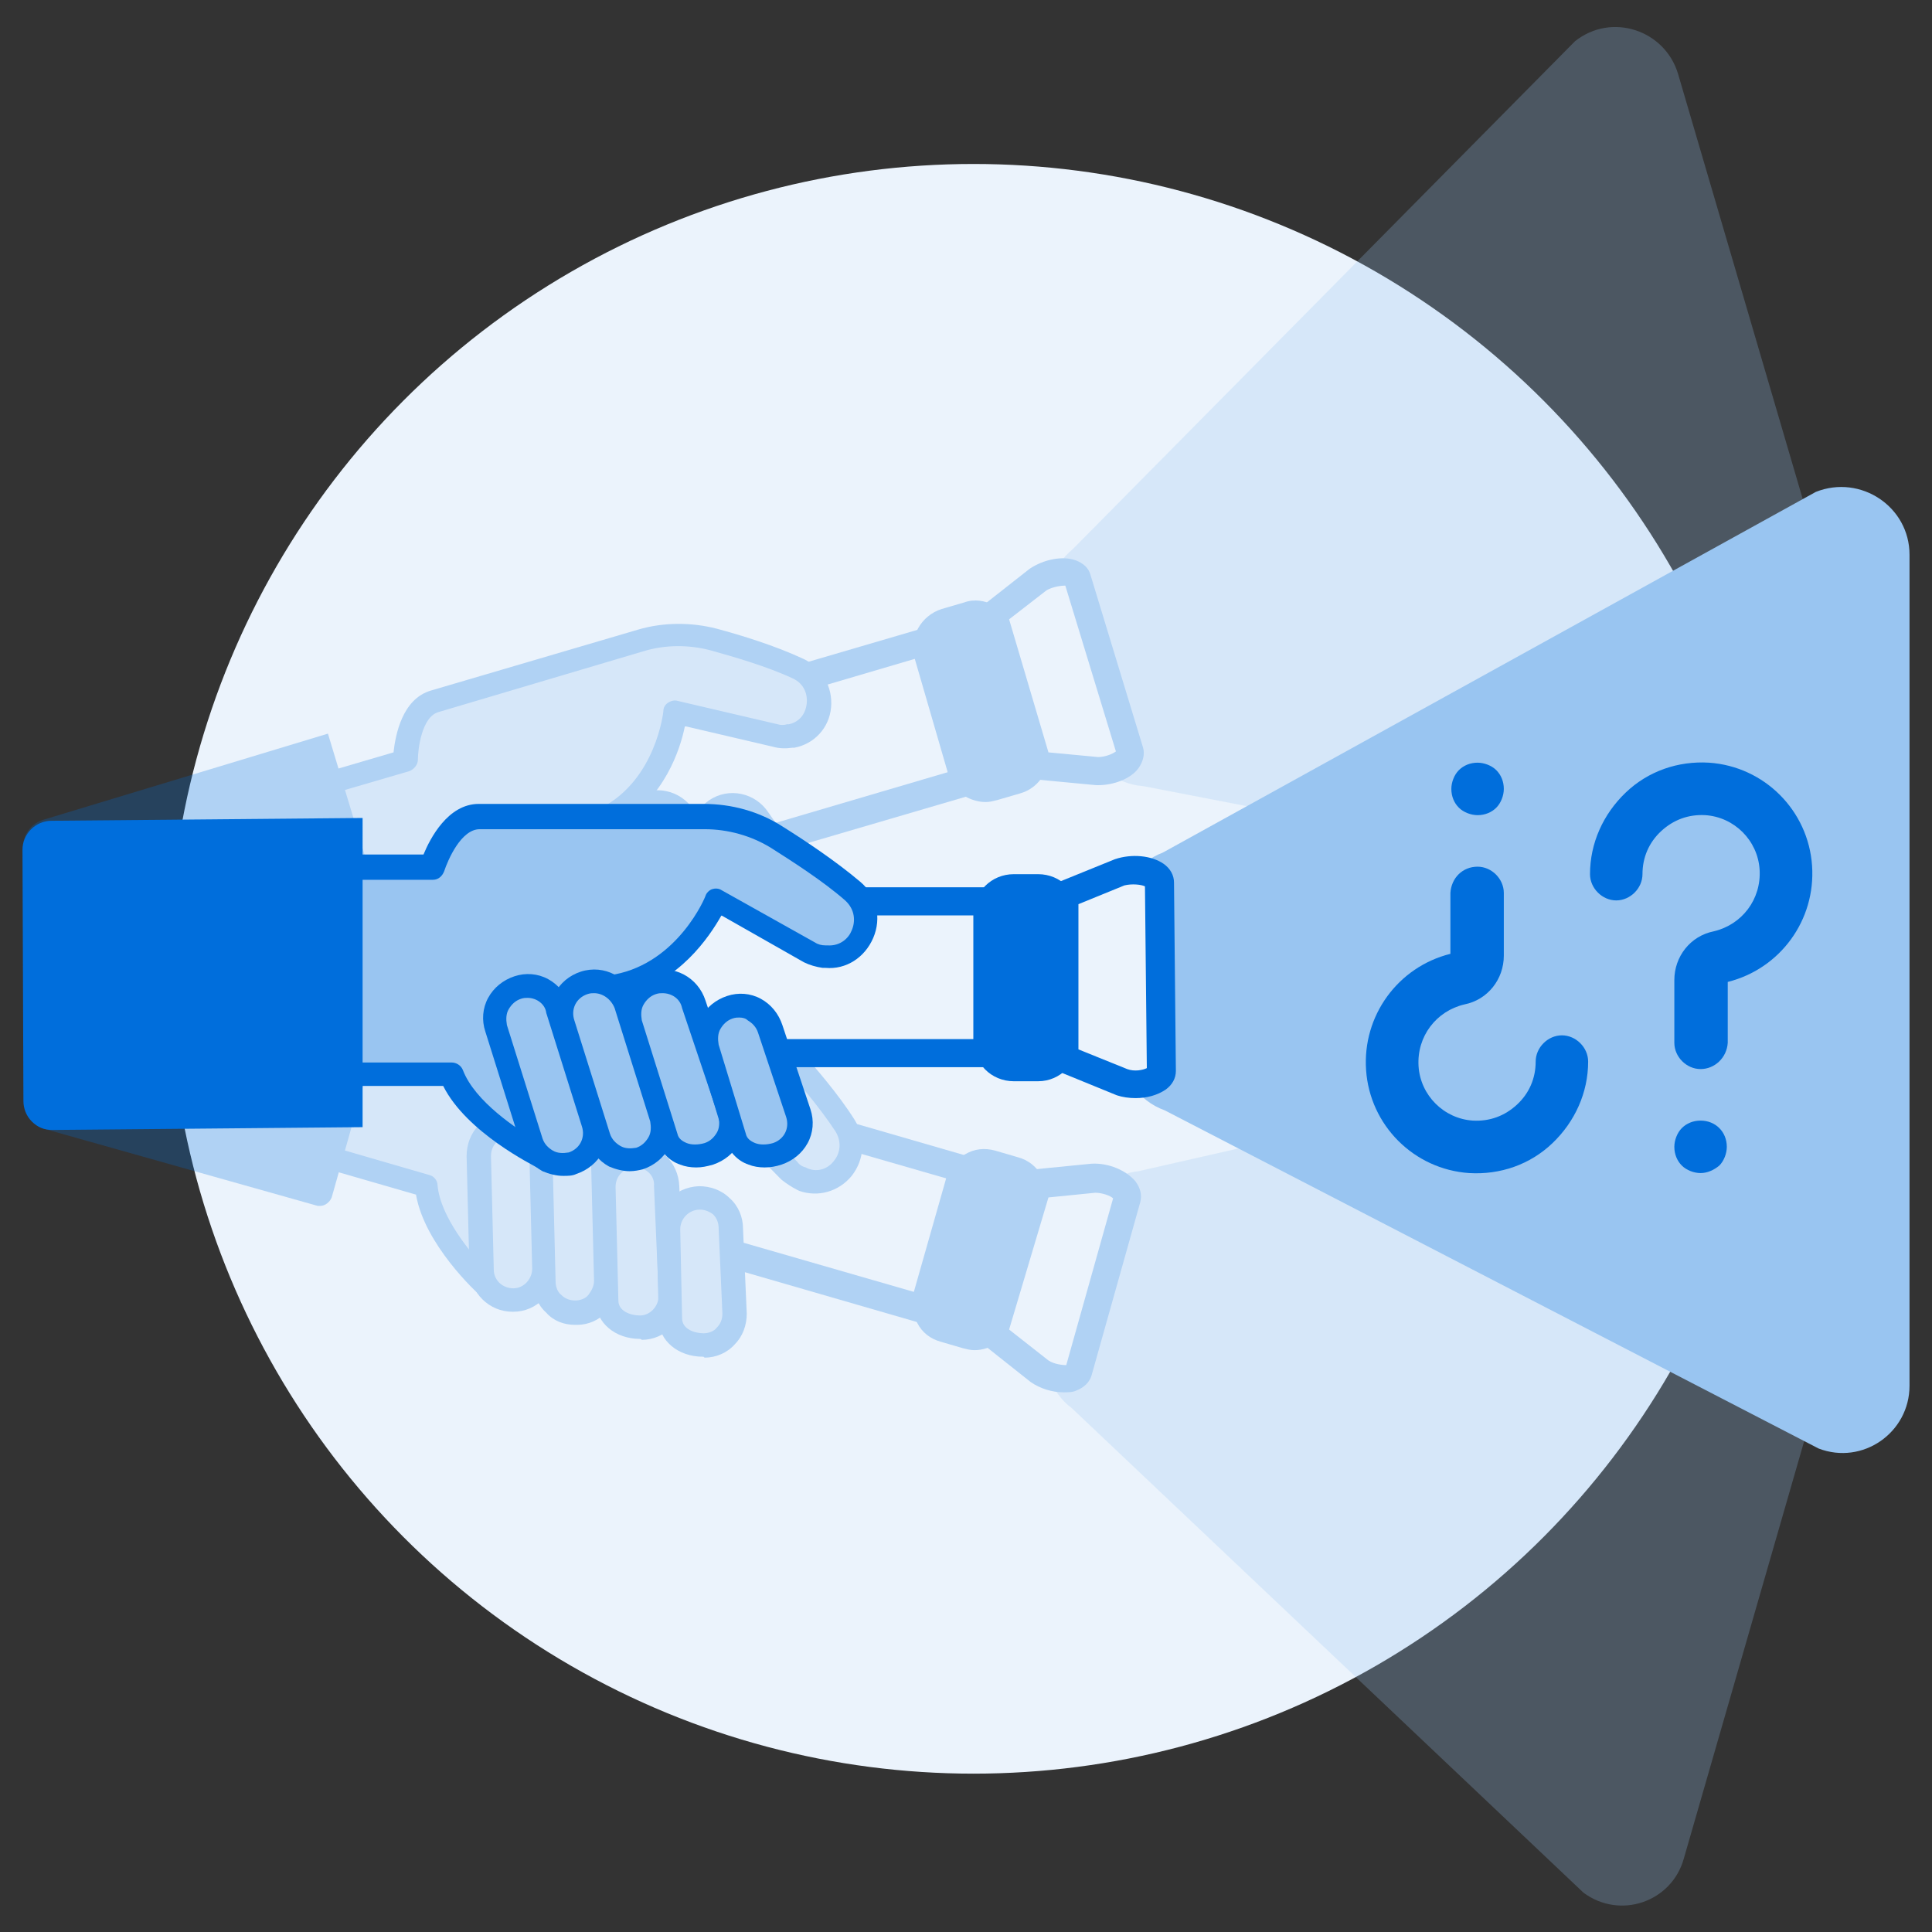 <?xml version="1.0" encoding="utf-8"?>
<!-- Generator: Adobe Illustrator 23.0.3, SVG Export Plug-In . SVG Version: 6.00 Build 0)  -->
<svg version="1.1" id="Layer_1" xmlns="http://www.w3.org/2000/svg" xmlns:xlink="http://www.w3.org/1999/xlink" x="0px" y="0px"
	 viewBox="0 0 206.2 206.2" style="enable-background:new 0 0 206.2 206.2;" xml:space="preserve">
<rect x="0" y="0" width="206.2" height="206.2" fill="#333333" stroke="none"/>
<style type="text/css">
	.st0{display:none;}
	.st1{display:inline;}
	.st2{fill:#EBF3FC;}
	.st3{fill:#99C5F1;}
	.st4{fill:#006EDC;}
	.st5{fill:#6ADBB8;}
	.st6{fill:#00C08B;}
	.st7{fill:#AB5BD3;}
	.st8{fill:#9632C8;}
	.st9{fill:#FFB4B4;}
	.st10{opacity:0.25;}
</style>
<g class="st0">
	<g class="st1">
		<g>
			<g>
				<rect x="25.1" y="39.2" class="st2" width="147" height="122.5"/>
				<path class="st3" d="M170.6,40.7v119.5h-144V40.7H170.6 M173.6,37.7h-150v150h150V37.7L173.6,37.7z"/>
			</g>
		</g>
		<g>
			<circle class="st4" cx="63.4" cy="175.4" r="5"/>
			<path class="st4" d="M55.8,175.4c0-0.5,0-1,0.2-1.5H36.1v3h19.8C55.8,176.4,55.8,175.9,55.8,175.4z"/>
			<path class="st4" d="M71,173.9c0.1,0.5,0.2,1,0.2,1.5s-0.1,1-0.2,1.5h90.1v-3H71z"/>
		</g>
		<g>
			<g>
				<rect x="36" y="50.6" class="st3" width="28.9" height="3"/>
			</g>
			<g>
				<rect x="94.8" y="50.6" class="st3" width="66.4" height="3"/>
			</g>
			<g>
				<rect x="74" y="50.6" class="st3" width="12.4" height="3"/>
			</g>
		</g>
		<g>
			<g>
				<rect x="132.2" y="147.3" class="st3" width="28.9" height="3"/>
			</g>
			<g>
				<rect x="36" y="147.3" class="st3" width="66.4" height="3"/>
			</g>
			<g>
				<rect x="110.8" y="147.3" class="st3" width="12.4" height="3"/>
			</g>
		</g>
		<g>
			<g>
				<circle class="st5" cx="98.6" cy="100.4" r="32.5"/>
				<path class="st6" d="M98.6,134.3c-18.7,0-33.9-15.2-33.9-33.9s15.2-33.9,33.9-33.9s33.9,15.2,33.9,33.9S117.3,134.3,98.6,134.3z
					 M98.6,69.3c-17.2,0-31.1,14-31.1,31.1s14,31.1,31.1,31.1s31.1-13.9,31.1-31.1S115.7,69.3,98.6,69.3z"/>
			</g>
			<polygon class="st2" points="89.4,83.5 118.6,100.4 89.4,117.3 			"/>
		</g>
	</g>
</g>
<g class="st0">
	<g class="st1">
		<g>
			<g>
				<rect x="25.1" y="39.2" class="st2" width="147" height="122.5"/>
				<path class="st3" d="M170.6,40.7v119.5h-144V40.7H170.6 M173.6,37.7h-150v150h150V37.7L173.6,37.7z"/>
			</g>
		</g>
		<g>
			<g>
				<rect x="36" y="50.6" class="st3" width="28.9" height="3"/>
			</g>
			<g>
				<rect x="94.8" y="50.6" class="st3" width="66.4" height="3"/>
			</g>
			<g>
				<rect x="74" y="50.6" class="st3" width="12.4" height="3"/>
			</g>
		</g>
		<g>
			<g>
				<rect x="131.2" y="147.3" class="st3" width="29.9" height="3"/>
			</g>
		</g>
		<g>
			<path class="st3" d="M107.5,106.9H61.8c-7,0-12.7,5.7-12.7,12.7v45.3h26.5l-0.2,0l9.3,9.3l0-9.3h22.9c7,0,12.7-5.7,12.7-12.7
				v-32.6C120.2,112.6,114.5,106.9,107.5,106.9z"/>
			<g>
				<path class="st4" d="M86.1,178l-11.5-11.5h-5.6v-3h6.8l7.2,7.2v-7.2h24.5c6.2,0,11.3-5.1,11.3-11.3v-32.7
					c0-6.2-5.1-11.3-11.3-11.3H61.7c-6.2,0-11.3,5.1-11.3,11.3v40.7h-3v-40.7c0-7.9,6.4-14.3,14.3-14.3h45.9
					c7.9,0,14.3,6.4,14.3,14.3v32.7c0,7.9-6.4,14.3-14.3,14.3H86.2L86.1,178z"/>
			</g>
			<g>
				<rect x="56.4" y="163.5" class="st4" width="6.1" height="3.1"/>
			</g>
			<g>
				<rect x="57.6" y="120.8" class="st2" width="30.9" height="5.3"/>
				<rect x="57.6" y="133.1" class="st2" width="43.7" height="5.3"/>
				<rect x="57.6" y="145.4" class="st2" width="43.7" height="5.3"/>
				<rect x="107.5" y="145.4" class="st2" width="5.3" height="5.3"/>
			</g>
			<g>
				<path class="st7" d="M151.4,97.6c0-16.1-14-29.1-31.3-29.1c-17.3,0-31.3,13.1-31.3,29.1s14,29.1,31.3,29.1c4,0,7.8-0.7,11.3-1.9
					l8.3,8.3v-12.8C146.9,115,151.4,106.8,151.4,97.6z"/>
				<path class="st8" d="M141.2,136.7L131,126.5c-3.5,1.1-7.1,1.7-10.9,1.7c-18.1,0-32.8-13.8-32.8-30.6s14.7-30.6,32.8-30.6
					s32.8,13.7,32.8,30.6c0,9.1-4.3,17.6-11.7,23.5V136.7z M131.8,123.1l6.4,6.4v-9.9l0.6-0.4c7.1-5.3,11.1-13.1,11.1-21.5
					c0-15.2-13.4-27.6-29.8-27.6S90.4,82.4,90.4,97.6c0,15.2,13.4,27.6,29.8,27.6c3.7,0,7.3-0.6,10.8-1.9L131.8,123.1z"/>
			</g>
			<g>
				<g>
					<path class="st9" d="M129.3,105.4c-1,0-1.9-0.8-1.9-1.9V99c0-1.7,1.2-3.1,2.8-3.5c2.1-0.5,3.4-2.3,3.3-4.4
						c-0.1-2.1-1.8-3.8-3.9-3.9c-1.2-0.1-2.3,0.3-3.2,1.1c-0.9,0.8-1.3,1.9-1.3,3.1c0,1-0.8,1.9-1.9,1.9s-1.9-0.8-1.9-1.9
						c0-2.2,0.9-4.3,2.5-5.8c1.6-1.5,3.8-2.3,6-2.1c4,0.3,7.1,3.5,7.4,7.4c0.3,3.9-2.3,7.4-6.1,8.3v4.4
						C131.2,104.5,130.3,105.4,129.3,105.4z"/>
					<path class="st9" d="M129.3,112.9c-0.5,0-1-0.2-1.3-0.6c-0.3-0.3-0.6-0.8-0.6-1.3s0.2-1,0.6-1.3c0.3-0.3,0.8-0.6,1.3-0.6
						s1,0.2,1.3,0.6c0.3,0.3,0.6,0.8,0.6,1.3s-0.2,1-0.6,1.3C130.2,112.7,129.8,112.9,129.3,112.9z"/>
				</g>
				<g>
					<path class="st9" d="M111,90.8c1,0,1.9,0.8,1.9,1.9v4.5c0,1.7-1.2,3.1-2.8,3.5c-2.1,0.5-3.4,2.3-3.3,4.4
						c0.1,2.1,1.8,3.8,3.9,3.9c1.2,0.1,2.3-0.3,3.2-1.1c0.9-0.8,1.3-1.9,1.3-3.1c0-1,0.8-1.9,1.9-1.9s1.9,0.8,1.9,1.9
						c0,2.2-0.9,4.3-2.5,5.8c-1.6,1.5-3.8,2.3-6,2.1c-4-0.3-7.1-3.5-7.4-7.4c-0.3-3.9,2.3-7.4,6.1-8.3v-4.4
						C109.1,91.7,110,90.8,111,90.8z"/>
					<path class="st9" d="M111,83.3c0.5,0,1,0.2,1.3,0.6c0.3,0.3,0.6,0.8,0.6,1.3s-0.2,1-0.6,1.3c-0.3,0.3-0.8,0.5-1.3,0.5
						s-1-0.2-1.3-0.5c-0.3-0.3-0.6-0.8-0.6-1.3s0.2-1,0.6-1.3C110,83.5,110.5,83.3,111,83.3z"/>
				</g>
			</g>
		</g>
	</g>
</g>
<g id="Layer_4" class="st0">
	<g class="st1">
		<g>
			<polyline class="st3" points="173.6,161.2 173.6,187.7 23.6,187.7 23.6,161.2 			"/>
			<g>
				<rect x="25.1" y="39.2" class="st2" width="147" height="122.5"/>
				<path class="st3" d="M170.6,40.7v119.5h-144V40.7H170.6 M173.6,37.7h-150v150h150V37.7L173.6,37.7z"/>
			</g>
		</g>
		<g>
			<g>
				<rect x="36.1" y="50.6" class="st3" width="28.9" height="3"/>
			</g>
			<g>
				<rect x="94.8" y="50.6" class="st3" width="66.4" height="3"/>
			</g>
			<g>
				<rect x="74" y="50.6" class="st3" width="12.4" height="3"/>
			</g>
		</g>
		<g>
			<g>
				<rect x="145.7" y="147.4" class="st3" width="15.4" height="3"/>
			</g>
			<g>
				<rect x="36.1" y="147.4" class="st3" width="35.2" height="3"/>
			</g>
			<g>
				<rect x="124" y="147.4" class="st3" width="13.4" height="3"/>
			</g>
		</g>
		<g>
			<g>
				<g>
					<path class="st3" d="M64.4,91.4l-17-14.6c-0.5-0.4-0.2-1.1,0.4-1.2L70,73c0.1,0,0.1,0.1,0.1,0.1l-5.6,18.2
						C64.6,91.4,64.5,91.4,64.4,91.4z"/>
					<path class="st4" d="M64.5,92.9c-0.4,0-0.8-0.1-1-0.4l-17-14.6c-0.7-0.6-0.9-1.5-0.7-2.3s1-1.4,1.8-1.5l23.1-2.7l0.6,0.7
						c0.3,0.4,0.5,1,0.3,1.5l-5.8,19l-0.8,0.3C64.8,92.9,64.6,92.9,64.5,92.9z M49.8,76.9l14,12l4.3-14.1L49.8,76.9z"/>
				</g>
				<g>
					<path class="st3" d="M139.6,94.2l3.3,1c5.1,1.6,8,7,6.4,12.1l0,0c-1.6,5.1-7,8-12.1,6.4L64.6,91.5c-0.1,0-0.1-0.1-0.1-0.1
						l5.6-18.3c0,0,0.1-0.1,0.1-0.1l31.3,9.5L139.6,94.2z"/>
					<path class="st4" d="M140.1,115.6c-1.1,0-2.2-0.2-3.3-0.5L63.6,92.8l-0.3-0.6C63,91.8,63,91.4,63.1,91l5.8-18.9l0.6-0.3
						c0.4-0.2,0.8-0.3,1.2-0.1l72.6,22.2c5.9,1.8,9.2,8.1,7.4,13.9C149.3,112.5,144.9,115.6,140.1,115.6z M66.4,90.5l71.3,21.8
						c4.3,1.3,8.9-1.1,10.2-5.4c1.3-4.3-1.1-8.9-5.4-10.2L71.2,74.9L66.4,90.5z M71.6,73.5L71.6,73.5C71.6,73.5,71.6,73.5,71.6,73.5
						z"/>
				</g>
				<g>
					<path class="st3" d="M153.4,108.5L153.4,108.5c1.6-5.1-1.3-10.5-6.4-12.1l-8.6-2.6l-5.6,18.5l8.6,2.6
						C146.4,116.5,151.8,113.6,153.4,108.5z"/>
					<path class="st4" d="M144.1,116.8c-1.1,0-2.2-0.2-3.3-0.5l-10-3.1l6.5-21.4l10,3.1c2.8,0.9,5.2,2.8,6.6,5.4
						c1.4,2.6,1.7,5.6,0.8,8.5c-0.9,2.8-2.8,5.2-5.4,6.6C147.7,116.4,145.9,116.8,144.1,116.8z M134.6,111.3l7.2,2.2
						c2.1,0.6,4.3,0.4,6.2-0.6c1.9-1,3.3-2.7,4-4.8l0,0c0.6-2.1,0.4-4.3-0.6-6.2c-1-1.9-2.7-3.3-4.8-4l-7.2-2.2L134.6,111.3z"/>
				</g>
				<g>
					<g>
						<path class="st2" d="M86,129.4l-0.3-10.8c0-0.5-0.3-0.9-0.7-1.2c-0.3-0.2-7.1-5-5.9-18.4l6.1,1.8c0.1,0,0.3,0.1,0.4,0.1
							c0.3,0,0.5-0.1,0.7-0.2c0.4-0.2,0.6-0.5,0.7-0.9l1-3.8c0,0,0-0.1,0-0.1c0.1-0.5,4.2-16.9,6.4-25.5c0.4-1.3,1.6-2.3,3.1-2.3
							c0.3,0,0.6,0,0.8,0.1c0.8,0.2,1.5,0.8,1.9,1.5c0.4,0.7,0.5,1.6,0.3,2.4l-0.7,2.5c-0.2,0.7,0.1,1.4,0.8,1.8
							c0.2,0.1,0.4,0.2,0.7,0.2c0.5,0,0.9-0.2,1.2-0.6c0.6-0.8,1.6-1.3,2.6-1.3c0.3,0,0.6,0,0.8,0.1c0.8,0.2,1.5,0.8,1.9,1.5
							c0.4,0.7,0.5,1.6,0.3,2.4l-0.4,1.6c-0.2,0.7,0.1,1.4,0.8,1.8c0.2,0.1,0.4,0.2,0.7,0.2c0.5,0,0.9-0.2,1.2-0.6
							c0.6-0.8,1.6-1.3,2.6-1.3c0.3,0,0.6,0,0.8,0.1c1.7,0.5,2.7,2.2,2.2,3.9l-0.3,0.9c-0.2,0.7,0.1,1.4,0.8,1.7
							c0.2,0.1,0.4,0.2,0.7,0.2c0.4,0,0.9-0.2,1.2-0.6c0.6-0.8,1.6-1.2,2.5-1.2c0.3,0,0.6,0,0.8,0.1c0.8,0.2,1.5,0.8,1.9,1.5
							c0.4,0.7,0.5,1.6,0.3,2.4l-6.1,22.1c0,0.1-0.1,0.2-0.1,0.3c0,0.1-0.1,0.2-0.1,0.3c0,0.2-1.1,5-5.8,7.3
							c-0.5,0.3-0.9,0.8-0.9,1.3v8.7C111.1,129.4,86,129.4,86,129.4z"/>
						<path class="st3" d="M97.6,69.6L97.6,69.6c0.2,0,0.3,0,0.4,0.1c0.9,0.2,1.4,1.2,1.2,2.1l-0.7,2.5c-0.4,1.4,0.3,2.8,1.6,3.5
							c0.4,0.2,0.9,0.3,1.3,0.3c0.9,0,1.8-0.4,2.4-1.2c0.3-0.4,0.8-0.7,1.4-0.7c0.2,0,0.3,0,0.4,0.1c0.9,0.2,1.4,1.2,1.2,2.1
							l-0.4,1.6c-0.4,1.4,0.3,2.9,1.6,3.5c0.4,0.2,0.9,0.3,1.3,0.3c0.9,0,1.8-0.4,2.4-1.2c0.3-0.4,0.8-0.7,1.4-0.7
							c0.2,0,0.3,0,0.4,0.1c0.4,0.1,0.8,0.4,1,0.8s0.3,0.8,0.2,1.3l-0.3,0.9c-0.4,1.4,0.3,2.8,1.5,3.5c0.4,0.2,0.9,0.3,1.3,0.3
							c0.9,0,1.8-0.4,2.4-1.2c0.3-0.4,0.8-0.7,1.3-0.7c0.2,0,0.3,0,0.4,0.1c0.9,0.2,1.4,1.2,1.2,2.1l-6.2,22.1c0,0.1,0,0.1-0.1,0.2
							c-0.1,0.2-0.1,0.3-0.2,0.5c0,0.2-0.9,4.3-5,6.2c-1.1,0.5-1.7,1.6-1.7,2.7v7.2h-22l-0.2-9.3c0-1-0.5-1.9-1.3-2.4
							c-0.3-0.2-5.8-4.2-5.4-15.2l4.3,1.3c0.3,0.1,0.6,0.1,0.9,0.1c0.5,0,1-0.1,1.5-0.4c0.7-0.4,1.2-1.1,1.4-1.9l1-3.8
							c0,0,0-0.1,0-0.1c0.2-0.9,4.7-18.6,6.4-25.5C96.2,70.1,96.9,69.6,97.6,69.6 M97.6,66.6c-2.1,0-3.9,1.4-4.5,3.4
							c0,0-6.4,25.4-6.4,25.6l-1,3.8l-7.8-2.4c-2.2,16,6.4,21.6,6.4,21.6l0.3,12.3h28v-10.2c5.6-2.7,6.6-8.4,6.6-8.4l0,0
							c0.1-0.2,0.1-0.3,0.2-0.5l6.2-22.1c0.7-2.5-0.8-5.1-3.3-5.8l0,0c-0.4-0.1-0.8-0.2-1.3-0.2c-1.4,0-2.8,0.7-3.7,1.8l0.3-0.9
							c0.7-2.5-0.8-5.1-3.3-5.8c-0.4-0.1-0.8-0.2-1.2-0.2c-1.5,0-2.9,0.7-3.8,1.9l0.4-1.6c0.7-2.5-0.8-5.1-3.3-5.8
							c-0.4-0.1-0.8-0.2-1.3-0.2c-1.5,0-2.9,0.7-3.8,1.9l0.7-2.5c0.7-2.5-0.8-5.1-3.3-5.8l0,0C98.5,66.7,98,66.6,97.6,66.6
							L97.6,66.6z"/>
					</g>
					<rect x="81.5" y="129.7" class="st3" width="33.6" height="46"/>
					<g>
						<polygon class="st4" points="116.6,165.3 113.6,165.3 113.6,131.2 83,131.2 83,160.3 80,160.3 80,128.2 116.6,128.2 						"/>
					</g>
					<g>
						<rect x="80" y="165.6" class="st4" width="3" height="10.1"/>
					</g>
				</g>
			</g>
			<g>
				
					<rect x="93.6" y="85.8" transform="matrix(0.277 -0.961 0.961 0.277 -13.071 157.174)" class="st3" width="8.6" height="3"/>
			</g>
			<g>
				
					<rect x="101.1" y="90.8" transform="matrix(0.256 -0.967 0.967 0.256 -10.846 170.503)" class="st3" width="8.6" height="3"/>
			</g>
			<g>
				
					<rect x="109.3" y="95.5" transform="matrix(0.26 -0.966 0.966 0.26 -9.49 181.531)" class="st3" width="8.6" height="3"/>
			</g>
		</g>
	</g>
</g>
<g id="Layer_5" class="st0">
	<g class="st1">
		<g>
			<g>
				<rect x="25.1" y="39.2" class="st2" width="147" height="122.5"/>
				<path class="st3" d="M170.6,40.7v119.5h-144V40.7H170.6 M173.6,37.7h-150v150h150V37.7L173.6,37.7z"/>
			</g>
		</g>
		<g>
			<g>
				<rect x="36.1" y="50.6" class="st3" width="28.9" height="3"/>
			</g>
			<g>
				<rect x="94.8" y="50.6" class="st3" width="66.4" height="3"/>
			</g>
			<g>
				<rect x="74" y="50.6" class="st3" width="12.4" height="3"/>
			</g>
		</g>
		<g>
			<g>
				<rect x="131.3" y="147.4" class="st3" width="29.9" height="3"/>
			</g>
		</g>
		<g>
			<path class="st2" d="M107.5,107H61.8c-7,0-12.7,5.7-12.7,12.7V165h26.5l-0.2,0l9.3,9.3l0-9.3h22.9c7,0,12.7-5.7,12.7-12.7v-32.6
				C120.2,112.6,114.6,107,107.5,107z"/>
			<g>
				<path class="st4" d="M86.2,178l-11.5-11.5h-5.6v-3h6.8l7.2,7.2v-7.2h24.5c6.2,0,11.3-5.1,11.3-11.3v-32.7
					c0-6.2-5.1-11.3-11.3-11.3H61.7c-6.2,0-11.3,5.1-11.3,11.3v40.7h-3v-40.7c0-7.9,6.4-14.3,14.3-14.3h45.9
					c7.9,0,14.3,6.4,14.3,14.3v32.7c0,7.9-6.4,14.3-14.3,14.3H86.2L86.2,178z"/>
			</g>
			<g>
				<rect x="56.4" y="163.5" class="st4" width="6.1" height="3.1"/>
			</g>
			<g>
				<rect x="57.6" y="120.9" class="st3" width="30.9" height="5.3"/>
				<rect x="57.6" y="133.2" class="st3" width="43.7" height="5.3"/>
				<rect x="57.6" y="145.4" class="st3" width="43.7" height="5.3"/>
				<rect x="107.5" y="145.4" class="st3" width="5.3" height="5.3"/>
			</g>
			<g>
				<path class="st3" d="M151.5,97.7c0-16.1-14-29.1-31.3-29.1c-17.3,0-31.3,13.1-31.3,29.1s14,29.1,31.3,29.1c4,0,7.8-0.7,11.3-1.9
					l8.3,8.3v-12.8C146.9,115,151.5,106.9,151.5,97.7z"/>
				<path class="st4" d="M141.3,136.8L131,126.6c-3.5,1.1-7.1,1.7-10.9,1.7c-18.1,0-32.8-13.8-32.8-30.6S102.1,67,120.2,67
					S153,80.8,153,97.7c0,9.1-4.3,17.6-11.7,23.5V136.8z M131.8,123.1l6.4,6.4v-9.9l0.6-0.4c7.1-5.3,11.1-13.1,11.1-21.5
					c0-15.2-13.4-27.6-29.8-27.6S90.4,82.4,90.4,97.7s13.4,27.6,29.8,27.6c3.7,0,7.3-0.6,10.8-1.9L131.8,123.1z"/>
			</g>
			<g>
				<g>
					<path class="st4" d="M129.3,105.5c-1,0-1.9-0.8-1.9-1.9V99c0-1.7,1.2-3.1,2.8-3.5c2.1-0.5,3.4-2.3,3.3-4.4
						c-0.1-2.1-1.8-3.8-3.9-3.9c-1.2-0.1-2.3,0.3-3.2,1.1c-0.9,0.8-1.3,1.9-1.3,3.1c0,1-0.8,1.9-1.9,1.9s-1.9-0.8-1.9-1.9
						c0-2.2,0.9-4.3,2.5-5.8c1.6-1.5,3.8-2.3,6-2.1c4,0.3,7.1,3.5,7.4,7.4c0.3,3.9-2.3,7.4-6.1,8.3v4.4
						C131.2,104.6,130.3,105.5,129.3,105.5z"/>
					<path class="st4" d="M129.3,112.9c-0.5,0-1-0.2-1.3-0.6c-0.3-0.3-0.6-0.8-0.6-1.3s0.2-1,0.6-1.3c0.4-0.3,0.8-0.6,1.3-0.6
						s1,0.2,1.3,0.6c0.4,0.3,0.6,0.8,0.6,1.3s-0.2,1-0.6,1.3C130.3,112.7,129.8,112.9,129.3,112.9z"/>
				</g>
				<g>
					<path class="st4" d="M111,90.9c1,0,1.9,0.8,1.9,1.9v4.5c0,1.7-1.2,3.1-2.8,3.5c-2.1,0.5-3.4,2.3-3.3,4.4
						c0.1,2.1,1.8,3.8,3.9,3.9c1.2,0.1,2.3-0.3,3.2-1.1c0.9-0.8,1.3-1.9,1.3-3.1c0-1,0.8-1.9,1.9-1.9s1.9,0.8,1.9,1.9
						c0,2.2-0.9,4.3-2.5,5.8c-1.6,1.5-3.8,2.3-6,2.1c-4-0.3-7.1-3.5-7.4-7.4c-0.3-3.9,2.3-7.4,6.1-8.3v-4.4
						C109.1,91.7,110,90.9,111,90.9z"/>
					<path class="st4" d="M111,83.4c0.5,0,1,0.2,1.3,0.6c0.3,0.3,0.6,0.8,0.6,1.3s-0.2,1-0.6,1.3c-0.3,0.3-0.8,0.5-1.3,0.5
						s-1-0.2-1.3-0.5c-0.3-0.3-0.6-0.8-0.6-1.3s0.2-1,0.6-1.3C110,83.6,110.5,83.4,111,83.4z"/>
				</g>
			</g>
		</g>
	</g>
</g>
<g id="Layer_6" class="st0">
	<g class="st1">
		<g>
			<g>
				<rect x="25.1" y="39.2" class="st2" width="147" height="122.5"/>
				<path class="st3" d="M170.6,40.7v119.5h-144V40.7H170.6 M173.6,37.7h-150v150h150V37.7L173.6,37.7z"/>
			</g>
		</g>
		<g>
			<circle class="st4" cx="63.5" cy="175.4" r="5"/>
			<path class="st4" d="M55.8,175.4c0-0.5,0-1,0.2-1.5H36.1v3h19.8C55.8,176.5,55.8,176,55.8,175.4z"/>
			<path class="st4" d="M71,173.9c0.1,0.5,0.2,1,0.2,1.5s0,1-0.2,1.5h90.1v-3H71z"/>
		</g>
		<g>
			<g>
				<rect x="36.1" y="50.6" class="st3" width="28.9" height="3"/>
			</g>
			<g>
				<rect x="94.8" y="50.6" class="st3" width="66.4" height="3"/>
			</g>
			<g>
				<rect x="74" y="50.6" class="st3" width="12.4" height="3"/>
			</g>
		</g>
		<g>
			<g>
				<rect x="132.3" y="147.4" class="st3" width="28.9" height="3"/>
			</g>
			<g>
				<rect x="36.1" y="147.4" class="st3" width="66.4" height="3"/>
			</g>
			<g>
				<rect x="110.8" y="147.4" class="st3" width="12.4" height="3"/>
			</g>
		</g>
		<g>
			<g>
				<circle class="st3" cx="98.6" cy="100.5" r="32.5"/>
				<path class="st4" d="M98.6,134.4c-18.7,0-33.9-15.2-33.9-33.9s15.2-33.9,33.9-33.9s33.9,15.2,33.9,33.9S117.3,134.4,98.6,134.4z
					 M98.6,69.4c-17.2,0-31.1,14-31.1,31.1s14,31.1,31.1,31.1s31.1-13.9,31.1-31.1S115.8,69.4,98.6,69.4z"/>
			</g>
			<polygon class="st2" points="89.4,83.6 118.6,100.5 89.4,117.4 			"/>
		</g>
	</g>
</g>
<g>
	<g>
		<circle class="st2" cx="103.9" cy="103.4" r="85.9"/>
	</g>
	<g>
		<g class="st10">
			<g>
				<path class="st3" d="M114.5,58.6l53.6-54.2c3.9-3.1,9.6-1.2,11,3.5l23.9,81.5c1.4,4.6-2.3,9.1-7.1,8.8l-73.9-14.3
					c-2.9-0.2-5.3-2.2-6.1-4.9l-3.8-13C111.4,63.3,112.3,60.4,114.5,58.6z"/>
			</g>
			<g>
				
					<rect x="46.3" y="76" transform="matrix(0.96 -0.282 0.282 0.96 -20.608 24.294)" class="st2" width="55.7" height="15.6"/>
				<path class="st4" d="M48.6,101l-5.2-17.8l56.3-16.5l5.2,17.8L48.6,101z M47.1,85.2l3.5,12.1l50.6-14.9l-3.5-12.1L47.1,85.2z"/>
			</g>
			<path class="st4" d="M111.7,79.5l-3.6-12.4c-0.3-1.1-1-2-2-2.5s-2.1-0.7-3.2-0.3l-2.4,0.7c-2.2,0.7-3.5,3-2.9,5.2l3.6,12.4
				c0.3,1.1,1,2,2,2.5c0.6,0.3,1.3,0.5,2,0.5c0.4,0,0.8-0.1,1.2-0.2l2.4-0.7v0C111.1,84.1,112.4,81.7,111.7,79.5z"/>
			<g>
				<path class="st2" d="M106.1,65.7l4.8-3.8c1.5-1,3.9-1.1,4.2-0.1l5.6,18.5c0.3,1-1.8,2.2-3.6,2.1l-6.3-0.6L106.1,65.7z"/>
				<path class="st4" d="M117.2,83.8c-0.1,0-0.2,0-0.2,0l-7.4-0.7l-5.3-18l5.6-4.4c1.5-1,3.5-1.4,4.9-0.9c0.8,0.3,1.4,0.8,1.6,1.6
					l5.6,18.4c0.2,0.7,0,1.5-0.5,2.2C120.7,83.1,118.9,83.8,117.2,83.8z M111.9,80.3l5.3,0.5c0.7,0,1.5-0.3,1.9-0.6l-5.4-17.7
					c-0.4,0-1.3,0.1-2,0.5l-4,3.1L111.9,80.3z M113.6,62.2C113.6,62.2,113.6,62.2,113.6,62.2L113.6,62.2z"/>
			</g>
			<g>
				<path class="st3" d="M31.5,84.5l11.8-3.5c0,0,0.1-5.4,3.1-6.3l22.1-6.5c2.5-0.7,5.2-0.8,7.7-0.1c2.7,0.7,6.2,1.8,9,3.1
					c3.3,1.5,2.9,6.5-0.7,7.2c-0.1,0-0.1,0-0.2,0c-0.5,0.1-1,0.1-1.5,0l-10.7-2.5c0,0-0.8,7.9-7.3,11.3l-2.4,19.1
					c0,0-8.2-1.4-11.3-5.5l-13.6,4L31.5,84.5z"/>
				<path class="st4" d="M62.4,107.7c-0.1,0-0.1,0-0.2,0c-0.3-0.1-7.9-1.4-11.5-5.3l-12.8,3.8c-0.7,0.2-1.4-0.2-1.6-0.8l-6-20.3
					c-0.1-0.3-0.1-0.7,0.1-1s0.4-0.5,0.7-0.6l10.9-3.2c0.2-1.8,0.9-5.7,4-6.6l22.1-6.5c2.7-0.8,5.7-0.8,8.4-0.1
					c2.6,0.7,6.2,1.8,9.2,3.2c2,0.9,3.2,3,3,5.2c-0.2,2.2-1.8,3.9-3.9,4.3l-0.2,0c-0.7,0.1-1.4,0.1-2.1-0.1l-9.4-2.2
					c-0.5,2.5-2.2,7.7-7.2,10.6l-2.3,18.4c0,0.3-0.2,0.6-0.5,0.8C62.9,107.6,62.7,107.7,62.4,107.7z M51.1,99.6c0.4,0,0.8,0.2,1,0.5
					c2.1,2.8,6.9,4.2,9.2,4.8l2.2-17.7c0.1-0.4,0.3-0.8,0.7-1c5.8-3,6.6-10.2,6.6-10.3c0-0.4,0.2-0.7,0.5-0.9c0.3-0.2,0.7-0.3,1-0.2
					l10.7,2.5c0.3,0.1,0.7,0.1,1,0l0.2,0c1.3-0.3,1.8-1.3,1.9-2.2c0.1-0.9-0.2-2.1-1.5-2.7c-2.8-1.3-6.3-2.3-8.8-3
					c-2.3-0.6-4.8-0.6-7.1,0.1L46.8,76c-1.8,0.5-2.2,4-2.2,5.1c0,0.5-0.4,1-0.9,1.2l-10.6,3.1l5.3,17.9l12.4-3.6
					C50.9,99.6,51,99.6,51.1,99.6z"/>
			</g>
			<g>
				<path class="st3" d="M65.6,106.1L65.6,106.1c-1.5,1-3.6,0.6-4.6-0.9l-6.7-10.1c-1-1.5-0.6-3.6,0.9-4.6l0,0
					c1.5-1,3.6-0.6,4.6,0.9l6.7,10.1C67.5,103,67.1,105.1,65.6,106.1z"/>
				<path class="st4" d="M63.8,107.9c-0.3,0-0.6,0-0.9-0.1c-1.2-0.2-2.2-0.9-2.9-1.9l-6.7-10.1c-0.7-1-0.9-2.2-0.7-3.4
					s0.9-2.2,1.9-2.9c1-0.7,2.2-0.9,3.4-0.7c1.2,0.2,2.2,0.9,2.9,1.9l6.7,10.1c0.7,1,0.9,2.2,0.7,3.4s-0.9,2.2-1.9,2.9l0,0
					C65.5,107.7,64.7,107.9,63.8,107.9z M65.6,106.1L65.6,106.1L65.6,106.1z M57,91.2c-0.4,0-0.8,0.1-1.1,0.3
					c-0.5,0.3-0.8,0.8-0.9,1.3c-0.1,0.5,0,1.1,0.3,1.5l6.8,10.1c0.3,0.5,0.8,0.8,1.3,0.9c0.5,0.1,1.1,0,1.5-0.3l0,0
					c0.5-0.3,0.8-0.8,0.9-1.3s0-1.1-0.3-1.5l-6.8-10.1c-0.3-0.5-0.8-0.8-1.3-0.9C57.3,91.2,57.1,91.2,57,91.2z"/>
			</g>
			<g>
				<path class="st3" d="M71.9,103.7L71.9,103.7c-1.5,1-3.6,0.6-4.6-0.9l-6.7-10.1c-1-1.5-0.6-3.6,0.9-4.6l0,0
					c1.5-1,3.6-0.6,4.6,0.9l6.7,10.1C73.9,100.6,73.5,102.7,71.9,103.7z"/>
				<path class="st4" d="M70.1,105.5c-0.3,0-0.6,0-0.9-0.1c-1.2-0.2-2.2-0.9-2.9-1.9l-6.7-10.1c-1.4-2.1-0.8-4.9,1.3-6.3
					c2.1-1.4,4.9-0.8,6.3,1.3l6.8,10.1c0.7,1,0.9,2.2,0.7,3.4c-0.2,1.2-0.9,2.2-1.9,2.9l0,0C71.9,105.2,71,105.5,70.1,105.5z
					 M63.3,88.8c-0.4,0-0.8,0.1-1.1,0.3c-0.9,0.6-1.2,1.9-0.6,2.9l6.7,10.1c0.3,0.5,0.8,0.8,1.3,0.9c0.5,0.1,1.1,0,1.5-0.3
					c0,0,0,0,0,0c0.5-0.3,0.8-0.8,0.9-1.3c0.1-0.5,0-1.1-0.3-1.5l-6.8-10.1C64.7,89.1,64,88.8,63.3,88.8z"/>
			</g>
			<g>
				<path class="st3" d="M78.6,101.3L78.6,101.3c-1.5,1-3.5,1.1-4.5-0.5l-6.7-10.1c-1-1.5-0.6-3.6,0.9-4.6h0c1.5-1,3.6-0.6,4.6,0.9
					l6.7,9.6C80.6,98.2,80.1,100.2,78.6,101.3z"/>
				<path class="st4" d="M76.4,103.2c-1.3,0-2.6-0.6-3.3-1.7l-6.7-10.1c-1.4-2.1-0.8-4.9,1.3-6.3c2.1-1.4,4.9-0.8,6.3,1.3l6.7,9.6
					c0.7,1,0.9,2.2,0.7,3.4c-0.2,1.2-0.9,2.2-1.9,2.9l0,0C78.4,102.9,77.4,103.2,76.4,103.2z M78.6,101.3L78.6,101.3L78.6,101.3z
					 M70.1,86.8c-0.4,0-0.8,0.1-1.1,0.3c-0.9,0.6-1.2,1.9-0.6,2.9l6.7,10.1c0.7,1,2,0.6,2.8,0.1l0,0c0.9-0.6,1.2-1.9,0.6-2.9
					l-6.7-9.6C71.4,87.1,70.8,86.8,70.1,86.8z"/>
			</g>
			<g>
				<path class="st3" d="M85.4,99.3L85.4,99.3c-1.5,1-3.5,1.1-4.5-0.5l-5.3-7.9c-1-1.5-0.6-3.6,0.9-4.6l0,0c1.5-1,3.6-0.6,4.6,0.9
					l5.2,7.5C87.3,96.2,86.9,98.3,85.4,99.3z"/>
				<path class="st4" d="M83.1,101.3c-1.3,0-2.6-0.6-3.3-1.7l-5.3-7.9c-0.7-1-0.9-2.2-0.7-3.4c0.2-1.2,0.9-2.2,1.9-2.9
					c2.1-1.4,4.9-0.8,6.3,1.3l5.2,7.5c0.7,1,0.9,2.2,0.7,3.4c-0.2,1.2-0.9,2.2-1.9,2.9l0,0C85.1,100.9,84.1,101.3,83.1,101.3z
					 M85.4,99.3L85.4,99.3L85.4,99.3z M78.3,87c-0.4,0-0.8,0.1-1.1,0.3c-0.9,0.6-1.2,1.9-0.6,2.9l5.3,7.9c0.7,1,2,0.6,2.8,0.1l0,0
					c0.9-0.6,1.2-1.9,0.6-2.9l-5.2-7.5C79.7,87.3,79,87,78.3,87z"/>
			</g>
			<path class="st4" d="M35,78.3L4.6,87.5c-1.6,0.5-2.5,2.2-2,3.7l7.4,24.6c0.2,0.8,0.7,1.4,1.5,1.8c0.4,0.2,0.9,0.4,1.4,0.4
				c0.3,0,0.6,0,0.9-0.1l30.4-9.2L35,78.3z"/>
		</g>
		<g class="st10">
			<g>
				<path class="st3" d="M121.5,125l74.3-16.9c4.9-0.5,8.8,4.1,7.4,8.8l-23.5,81.5c-1.3,4.6-6.8,6.5-10.7,3.6l-54.6-51.7
					c-2.3-1.7-3.3-4.7-2.5-7.4l3.8-13C116.4,127.2,118.7,125.3,121.5,125z"/>
			</g>
			<g>
				
					<rect x="46.2" y="116.8" transform="matrix(0.961 0.277 -0.277 0.961 37.453 -15.638)" class="st2" width="55.6" height="15.5"/>
				<path class="st4" d="M99.6,141.6l-56.3-16.3l5.1-17.8l56.3,16.3L99.6,141.6z M47,123.3l50.6,14.6l3.5-12.1l-50.6-14.6L47,123.3z
					"/>
			</g>
			<path class="st4" d="M108.6,123.5l-2.4-0.7c-1.1-0.3-2.2-0.2-3.2,0.4c-1,0.5-1.7,1.4-2,2.5L97.5,138c-0.3,1.1-0.2,2.2,0.4,3.2
				c0.5,1,1.4,1.7,2.5,2l2.4,0.7c0.4,0.1,0.8,0.2,1.2,0.2c1.8,0,3.5-1.2,4-3l3.6-12.4C112.1,126.4,110.9,124.1,108.6,123.5z"/>
			<g>
				<path class="st2" d="M110.6,126.4l6.1-0.6c1.8-0.1,3.8,1.1,3.6,2.1l-5.2,18.6c-0.3,1-2.7,0.9-4.2-0.1l-5-3.9L110.6,126.4z"/>
				<path class="st4" d="M113.5,148.6c-1.2,0-2.5-0.4-3.5-1.1l-5.8-4.6l5.2-18l7.1-0.7c1.8-0.1,3.7,0.7,4.7,1.9
					c0.5,0.7,0.7,1.4,0.5,2.2l-5.2,18.5c-0.2,0.7-0.8,1.3-1.6,1.6C114.5,148.6,114,148.6,113.5,148.6z M107.7,141.9l4.2,3.3
					c0.6,0.4,1.5,0.5,1.9,0.5l5-17.8c-0.3-0.3-1.2-0.6-1.9-0.6l-5,0.5L107.7,141.9z M118.8,127.5
					C118.8,127.5,118.8,127.5,118.8,127.5L118.8,127.5z"/>
			</g>
			<g>
				<path class="st3" d="M37.7,102.3l11.8,3.4c0,0,2.9-4.5,6-3.6l22.1,6.4c2.5,0.7,4.8,2.2,6.6,4.1c1.9,2.1,4.2,4.9,5.9,7.4
					c2,3.1-1,7-4.5,5.7c-0.1,0-0.1-0.1-0.2-0.1c-0.5-0.2-0.9-0.5-1.3-0.9l-7.7-7.8c0,0-4.9,6.3-12.2,5.6L52,137.3
					c0,0-6.1-5.6-6.6-10.7l-13.6-3.9L37.7,102.3z"/>
				<path class="st4" d="M52,138.5c-0.3,0-0.6-0.1-0.8-0.3c-0.3-0.2-5.9-5.4-6.8-10.7l-12.8-3.7c-0.7-0.2-1-0.9-0.9-1.5l5.9-20.3
					c0.1-0.3,0.3-0.6,0.6-0.7c0.3-0.2,0.6-0.2,1-0.1l10.9,3.2c1.1-1.5,3.8-4.3,6.9-3.4l22.1,6.4c2.7,0.8,5.2,2.3,7.1,4.5
					c1.8,2,4.3,4.9,6,7.6c1.2,1.9,1.1,4.2-0.3,6c-1.4,1.7-3.6,2.3-5.6,1.6l-0.2-0.1c-0.6-0.3-1.2-0.7-1.7-1.1l-6.8-6.9
					c-1.8,1.8-6,5.3-11.7,5.1l-11.8,14.3C52.7,138.3,52.4,138.5,52,138.5C52,138.5,52,138.5,52,138.5z M33.4,121.8l12.4,3.6
					c0.5,0.1,0.9,0.6,0.9,1.1c0.3,3.4,3.6,7.3,5.2,9l11.4-13.7c0.3-0.3,0.7-0.5,1.1-0.4c6.5,0.6,11.1-5.1,11.1-5.1
					c0.2-0.3,0.6-0.5,0.9-0.5c0.4,0,0.7,0.1,1,0.4l7.7,7.8c0.2,0.3,0.5,0.5,0.9,0.6l0.2,0.1c1.2,0.5,2.3-0.1,2.8-0.8
					c0.6-0.7,0.9-1.9,0.2-3.1c-1.7-2.6-4.1-5.4-5.8-7.3c-1.6-1.8-3.7-3.1-6-3.7l-22.1-6.4c-1.8-0.5-4,2.1-4.6,3.1
					c-0.3,0.5-0.9,0.7-1.4,0.5l-10.6-3.1L33.4,121.8z"/>
			</g>
			<g>
				<path class="st3" d="M54.8,138.8L54.8,138.8c-1.8,0-3.3-1.4-3.4-3.2l-0.3-12.1c0-1.8,1.4-3.3,3.2-3.4h0c1.8,0,3.3,1.4,3.4,3.2
					l0.3,12.1C58.1,137.2,56.6,138.7,54.8,138.8z"/>
				<path class="st4" d="M54.7,140c-2.5,0-4.5-2-4.6-4.5l-0.3-12.1c0-1.2,0.4-2.4,1.3-3.3c0.8-0.9,2-1.4,3.2-1.4
					c1.2,0,2.4,0.4,3.3,1.3s1.4,2,1.4,3.2l0.3,12.1c0,1.2-0.4,2.4-1.3,3.3c-0.8,0.9-2,1.4-3.2,1.4l0,0C54.8,140,54.8,140,54.7,140z
					 M54.8,138.8L54.8,138.8L54.8,138.8z M54.5,121.3C54.4,121.3,54.4,121.3,54.5,121.3c-0.6,0-1.1,0.2-1.5,0.6
					c-0.4,0.4-0.6,0.9-0.6,1.5l0.3,12.1c0,1.1,0.9,2,2.1,2c0,0,0,0,0,0l0,0c1.1,0,2-1,2-2.1l-0.3-12.1c0-0.5-0.2-1.1-0.6-1.4
					C55.5,121.5,55,121.3,54.5,121.3z"/>
			</g>
			<g>
				<path class="st3" d="M61.5,140.1L61.5,140.1c-1.8,0-3.3-1.4-3.4-3.2l-0.3-12.1c0-1.8,1.4-3.3,3.2-3.4h0c1.8,0,3.3,1.4,3.4,3.2
					l0.3,12.1C64.7,138.5,63.3,140.1,61.5,140.1z"/>
				<path class="st4" d="M61.4,141.4c-1.2,0-2.3-0.4-3.1-1.3c-0.9-0.8-1.4-2-1.4-3.2l-0.3-12.1c0-1.2,0.4-2.4,1.3-3.3
					c0.8-0.9,2-1.4,3.2-1.4c2.5-0.1,4.6,1.9,4.7,4.5l0.3,12.1c0,1.2-0.4,2.4-1.3,3.3s-2,1.4-3.2,1.4
					C61.5,141.4,61.4,141.4,61.4,141.4z M61.1,122.6C61.1,122.6,61.1,122.6,61.1,122.6c-1.2,0-2.1,1-2.1,2.1l0.3,12.1
					c0,0.5,0.2,1.1,0.6,1.4c0.4,0.4,0.9,0.6,1.5,0.6c0.5,0,1.1-0.2,1.4-0.6s0.6-0.9,0.6-1.5l-0.3-12.1
					C63.1,123.5,62.2,122.6,61.1,122.6z"/>
			</g>
			<g>
				<path class="st3" d="M68.4,141.6L68.4,141.6c-1.8,0-3.5-1-3.6-2.8l-0.3-12.1c0-1.8,1.4-3.3,3.2-3.4h0c1.8,0,3.3,1.4,3.4,3.2
					l0.5,11.7C71.7,140.1,70.2,141.6,68.4,141.6z"/>
				<path class="st4" d="M68.3,142.9c-2.6,0-4.7-1.7-4.7-4l-0.3-12.1c-0.1-2.5,1.9-4.6,4.5-4.7c2.5-0.1,4.6,1.9,4.7,4.5l0.5,11.7
					c0,1.2-0.4,2.4-1.3,3.3c-0.8,0.9-2,1.4-3.2,1.4l0,0C68.4,142.9,68.3,142.9,68.3,142.9z M68.4,141.6L68.4,141.6L68.4,141.6z
					 M67.8,124.6C67.8,124.6,67.8,124.6,67.8,124.6c-0.6,0-1.1,0.2-1.5,0.6c-0.4,0.4-0.6,0.9-0.6,1.5l0.3,12.1
					c0,1.2,1.4,1.6,2.3,1.6l0,0c1.1,0,2-1,2-2.1l-0.5-11.7C69.9,125.5,69,124.6,67.8,124.6z"/>
			</g>
			<g>
				<path class="st3" d="M75.1,143.6L75.1,143.6c-1.8,0-3.5-1-3.6-2.8l-0.2-9.5c0-1.8,1.4-3.3,3.2-3.4h0c1.8,0,3.3,1.4,3.4,3.2
					l0.4,9.1C78.4,142,77,143.5,75.1,143.6z"/>
				<path class="st4" d="M75,144.8c-2.6,0-4.7-1.7-4.7-4l-0.2-9.5c-0.1-2.5,1.9-4.6,4.5-4.7c1.2,0,2.4,0.4,3.3,1.3
					c0.9,0.8,1.4,2,1.4,3.2l0.4,9.1c0,1.2-0.4,2.4-1.3,3.3c-0.8,0.9-2,1.4-3.2,1.4l0,0C75.1,144.8,75.1,144.8,75,144.8z M74.7,129.1
					C74.7,129.1,74.7,129.1,74.7,129.1c-1.2,0-2.1,1-2.1,2.1l0.2,9.5c0,1.2,1.4,1.6,2.3,1.6c0.5,0,1.1-0.2,1.4-0.6
					c0.4-0.4,0.6-0.9,0.6-1.5l-0.4-9.1c0-0.6-0.2-1.1-0.6-1.5C75.7,129.3,75.2,129.1,74.7,129.1z"/>
			</g>
			<path class="st4" d="M43.2,99.3c-0.2-0.3-0.4-0.5-0.8-0.6l-29.1-8.2c-1.5-0.4-3,0.4-3.4,1.9l-7,24.7c-0.2,0.7-0.1,1.5,0.2,2.1
				c0.4,0.6,1,1.1,1.7,1.3l29.1,8.2c0.1,0,0.2,0,0.3,0c0.5,0,1-0.4,1.2-0.9l7.8-27.6C43.4,100,43.4,99.6,43.2,99.3z"/>
		</g>
		<g>
			<g>
				<path class="st3" d="M124.1,91l69.7-38.5c4.8-1.9,10,1.6,10,6.7v88.7c0,5-5,8.5-9.7,6.7l-69.8-36.1c-2.8-1-4.7-3.7-4.7-6.7V97.6
					C119.6,94.7,121.4,92,124.1,91z"/>
			</g>
			<g>
				<g>
					<g>
						<path class="st4" d="M181.5,114.1c-1.5,0-2.8-1.3-2.8-2.8v-6.7c0-2.5,1.7-4.7,4.2-5.2c3-0.7,5.1-3.4,4.9-6.6
							c-0.2-3.1-2.7-5.6-5.8-5.8c-1.8-0.1-3.4,0.5-4.7,1.7c-1.3,1.2-2,2.8-2,4.6c0,1.5-1.3,2.8-2.8,2.8s-2.8-1.3-2.8-2.8
							c0-3.3,1.4-6.4,3.8-8.7c2.4-2.3,5.6-3.4,8.9-3.2c5.9,0.4,10.6,5.1,11,11c0.4,5.8-3.4,11-9,12.4v6.5
							C184.3,112.9,183,114.1,181.5,114.1z"/>
					</g>
					<g>
						<path class="st4" d="M181.5,125.2c-0.7,0-1.5-0.3-2-0.8c-0.5-0.5-0.8-1.2-0.8-2c0-0.7,0.3-1.5,0.8-2s1.2-0.8,2-0.8
							s1.5,0.3,2,0.8c0.5,0.5,0.8,1.2,0.8,2c0,0.7-0.3,1.5-0.8,2C182.9,124.9,182.2,125.2,181.5,125.2z"/>
					</g>
				</g>
				<g>
					<g>
						<path class="st4" d="M157.7,92.5c1.5,0,2.8,1.3,2.8,2.8v6.7c0,2.5-1.7,4.7-4.2,5.2c-3,0.7-5.1,3.4-4.9,6.6
							c0.2,3.1,2.7,5.6,5.8,5.8c1.8,0.1,3.4-0.5,4.7-1.7c1.3-1.2,2-2.8,2-4.6c0-1.5,1.3-2.8,2.8-2.8c1.5,0,2.8,1.3,2.8,2.8
							c0,3.3-1.4,6.4-3.8,8.7c-2.4,2.3-5.6,3.4-8.9,3.2c-5.9-0.4-10.6-5.1-11-11c-0.4-5.8,3.4-11,9-12.4v-6.5
							C154.9,93.7,156.1,92.5,157.7,92.5z"/>
					</g>
					<g>
						<path class="st4" d="M157.7,81.4c0.7,0,1.5,0.3,2,0.8c0.5,0.5,0.8,1.2,0.8,2c0,0.7-0.3,1.5-0.8,2c-0.5,0.5-1.2,0.8-2,0.8
							c-0.7,0-1.5-0.3-2-0.8c-0.5-0.5-0.8-1.2-0.8-2c0-0.7,0.3-1.5,0.8-2C156.2,81.7,156.9,81.4,157.7,81.4z"/>
					</g>
				</g>
			</g>
			<g>
				<rect x="47.2" y="96.2" class="st2" width="58.2" height="16.2"/>
				<path class="st4" d="M106.9,113.9H45.7V94.7h61.2V113.9z M48.7,110.9h55.2V97.7H48.7V110.9z"/>
			</g>
			<g>
				<path class="st4" d="M110.8,113.9h-2.6c-1.6,0-2.8-1.3-2.8-2.8V97.6c0-1.6,1.3-2.8,2.8-2.8h2.6c1.6,0,2.8,1.3,2.8,2.8V111
					C113.6,112.6,112.3,113.9,110.8,113.9z"/>
				<path class="st4" d="M110.8,115.4h-2.6c-2.4,0-4.3-1.9-4.3-4.3V97.6c0-2.4,1.9-4.3,4.3-4.3h2.6c2.4,0,4.3,1.9,4.3,4.3V111
					C115.1,113.4,113.2,115.4,110.8,115.4z M108.2,96.2c-0.7,0-1.3,0.6-1.3,1.3V111c0,0.7,0.6,1.3,1.3,1.3h2.6
					c0.7,0,1.3-0.6,1.3-1.3V97.6c0-0.7-0.6-1.3-1.3-1.3H108.2z"/>
			</g>
			<g>
				<path class="st2" d="M113.6,95.5l5.9-2.4c1.8-0.6,4.2,0,4.2,1.1l0.2,20.1c0,1.1-2.4,1.7-4.2,1.1l-6.1-2.5V95.5z"/>
				<path class="st4" d="M121.2,117.2c-0.7,0-1.4-0.1-2-0.3l-7.1-2.9V94.5l6.9-2.8c1.8-0.6,3.9-0.4,5.2,0.5c0.7,0.5,1.1,1.2,1.1,2
					l0.2,20.1c0,0.8-0.4,1.5-1.1,2C123.5,116.9,122.4,117.2,121.2,117.2z M115.1,112l5.2,2.1c0.8,0.3,1.7,0.1,2.1-0.1l-0.2-19.4
					c-0.4-0.2-1.4-0.3-2.2-0.1l-4.9,2V112z M122.2,94.2C122.2,94.3,122.2,94.3,122.2,94.2L122.2,94.2z"/>
			</g>
			<g>
				<path class="st3" d="M33.4,92.5h12.8c0,0,1.6-5.4,5-5.4h24c2.7,0,5.4,0.8,7.8,2.2c2.5,1.5,5.7,3.7,8.1,5.7c2.9,2.5,1,7.3-2.8,7
					c-0.1,0-0.1,0-0.2,0c-0.5-0.1-1.1-0.2-1.5-0.5l-10-5.6c0,0-3.1,7.7-10.7,9.1l-8,18.4c0,0-7.8-3.8-9.7-8.9H33.4V92.5z"/>
				<path class="st4" d="M57.9,124.7c-0.2,0-0.4,0-0.6-0.1c-0.3-0.2-7.5-3.7-10-8.7h-14c-0.7,0-1.3-0.6-1.3-1.3V92.5
					c0-0.7,0.6-1.3,1.3-1.3h11.9c0.7-1.7,2.6-5.4,5.9-5.4h24c3,0,5.9,0.8,8.4,2.4c2.4,1.5,5.7,3.7,8.3,5.9c1.8,1.5,2.3,3.9,1.4,6
					c-0.9,2.1-2.9,3.4-5.1,3.2l-0.3,0c-0.7-0.1-1.4-0.3-2-0.6l-8.8-5c-1.3,2.3-4.5,7.1-10.3,8.5L59,124c-0.1,0.3-0.4,0.6-0.7,0.7
					C58.2,124.7,58,124.7,57.9,124.7z M34.6,113.4h13.6c0.5,0,1,0.3,1.2,0.8c1.3,3.4,5.8,6.3,7.9,7.6l7.4-17.1
					c0.2-0.4,0.5-0.7,0.9-0.7c6.8-1.3,9.7-8.3,9.7-8.4c0.1-0.3,0.4-0.6,0.7-0.7c0.3-0.1,0.7-0.1,1,0.1l10,5.6
					c0.3,0.2,0.7,0.3,1.1,0.3l0.2,0c1.4,0.1,2.3-0.8,2.6-1.6c0.4-0.9,0.4-2.2-0.7-3.2c-2.4-2.1-5.7-4.2-7.9-5.6
					c-2.1-1.3-4.6-2-7.1-2h-24c-2,0-3.4,3.3-3.8,4.5c-0.2,0.5-0.6,0.9-1.2,0.9H34.6V113.4z"/>
			</g>
			<g>
				<path class="st3" d="M61.2,124.1L61.2,124.1c-1.8,0.6-3.8-0.4-4.3-2.3L53,109.8c-0.6-1.8,0.4-3.8,2.3-4.3l0,0
					c1.8-0.6,3.8,0.4,4.3,2.3l3.8,12.1C64,121.6,63,123.6,61.2,124.1z"/>
				<path class="st4" d="M60.1,125.5c-0.7,0-1.5-0.2-2.2-0.5c-1.1-0.6-1.9-1.6-2.3-2.8l-3.8-12.1c-0.4-1.2-0.3-2.5,0.3-3.6
					c0.6-1.1,1.6-1.9,2.8-2.3c1.2-0.4,2.5-0.3,3.6,0.3c1.1,0.6,1.9,1.6,2.3,2.8l3.8,12.1c0.4,1.2,0.3,2.5-0.3,3.6
					c-0.6,1.1-1.6,1.9-2.8,2.3C61.1,125.5,60.6,125.5,60.1,125.5z M56.3,106.5c-0.2,0-0.4,0-0.7,0.1c-0.6,0.2-1,0.6-1.3,1.1
					c-0.3,0.5-0.3,1.1-0.2,1.7l3.8,12.1c0.2,0.6,0.6,1,1.1,1.3c0.5,0.3,1.1,0.3,1.7,0.2c1.2-0.4,1.8-1.6,1.4-2.8l-3.8-12.1
					C58.2,107.2,57.3,106.5,56.3,106.5z"/>
			</g>
			<g>
				<path class="st3" d="M68.2,123.6L68.2,123.6c-1.8,0.6-3.8-0.4-4.3-2.3l-3.8-12.1c-0.6-1.8,0.4-3.8,2.3-4.3l0,0
					c1.8-0.6,3.8,0.4,4.3,2.3l3.8,12.1C71.1,121,70.1,123,68.2,123.6z"/>
				<path class="st4" d="M67.2,125c-0.7,0-1.5-0.2-2.2-0.5c-1.1-0.6-1.9-1.6-2.3-2.8l-3.8-12.1c-0.8-2.5,0.6-5.1,3.1-5.9
					c2.5-0.8,5.1,0.6,5.9,3.1l3.8,12.1c0.4,1.2,0.3,2.5-0.3,3.6c-0.6,1.1-1.6,1.9-2.8,2.3l0,0C68.2,124.9,67.7,125,67.2,125z
					 M63.4,106c-0.2,0-0.4,0-0.7,0.1c-1.2,0.4-1.8,1.6-1.4,2.8l3.8,12.1c0.2,0.6,0.6,1,1.1,1.3c0.5,0.3,1.1,0.3,1.7,0.2c0,0,0,0,0,0
					c0.6-0.2,1-0.6,1.3-1.1c0.3-0.5,0.3-1.1,0.2-1.7l-3.8-12.1C65.2,106.6,64.3,106,63.4,106z"/>
			</g>
			<g>
				<path class="st3" d="M75.7,123.1L75.7,123.1c-1.8,0.6-3.8,0-4.4-1.8l-3.8-12.1c-0.6-1.8,0.4-3.8,2.3-4.3l0,0
					c1.8-0.6,3.8,0.4,4.3,2.3l3.9,11.6C78.5,120.6,77.5,122.5,75.7,123.1z"/>
				<path class="st4" d="M74.3,124.6c-0.6,0-1.2-0.1-1.7-0.3c-1.2-0.4-2.1-1.4-2.5-2.6l-3.8-12.1c-0.4-1.2-0.3-2.5,0.3-3.6
					c0.6-1.1,1.6-1.9,2.8-2.3c2.5-0.8,5.1,0.6,5.9,3.1l3.9,11.6c0.4,1.2,0.3,2.5-0.3,3.6c-0.6,1.1-1.6,1.9-2.8,2.3
					C75.4,124.5,74.9,124.6,74.3,124.6z M70.7,106c-0.2,0-0.4,0-0.7,0.1c-0.6,0.2-1,0.6-1.3,1.1c-0.3,0.5-0.3,1.1-0.2,1.7l3.8,12.1
					c0.1,0.5,0.5,0.8,1,1c0.5,0.2,1.2,0.2,1.9,0c0.6-0.2,1-0.6,1.3-1.1c0.3-0.5,0.3-1.1,0.2-1.7l-3.9-11.6
					C72.6,106.6,71.7,106,70.7,106z"/>
			</g>
			<g>
				<path class="st3" d="M83,123.1L83,123.1c-1.8,0.6-3.8,0-4.4-1.8l-2.9-9.5c-0.6-1.8,0.4-3.8,2.3-4.3h0c1.8-0.6,3.8,0.4,4.3,2.3
					l3,9C85.8,120.6,84.8,122.5,83,123.1z"/>
				<path class="st4" d="M81.6,124.6c-0.6,0-1.2-0.1-1.7-0.3c-1.2-0.4-2.1-1.4-2.5-2.6l-2.9-9.5c-0.4-1.2-0.3-2.5,0.3-3.6
					c0.6-1.1,1.6-1.9,2.8-2.3c1.2-0.4,2.5-0.3,3.6,0.3c1.1,0.6,1.9,1.6,2.3,2.8l3,9c0.4,1.2,0.3,2.5-0.3,3.6
					c-0.6,1.1-1.6,1.9-2.8,2.3C82.8,124.5,82.2,124.6,81.6,124.6z M78.9,108.6c-0.2,0-0.4,0-0.7,0.1c-0.6,0.2-1,0.6-1.3,1.1
					c-0.3,0.5-0.3,1.1-0.2,1.7l2.9,9.5c0.1,0.5,0.5,0.8,1,1c0.5,0.2,1.2,0.2,1.9,0c1.2-0.4,1.8-1.6,1.4-2.8l-3-9
					c-0.2-0.6-0.6-1-1.1-1.3C79.6,108.7,79.3,108.6,78.9,108.6z"/>
			</g>
			<path class="st4" d="M38.7,87.3L5.5,87.6c-1.7,0-3.1,1.4-3.1,3.1l0.1,26.8c0,0.8,0.3,1.6,0.9,2.2c0.6,0.6,1.3,0.9,2.2,0.9
				c0,0,0,0,0,0l33.1-0.3L38.7,87.3z"/>
		</g>
	</g>
</g>
</svg>
